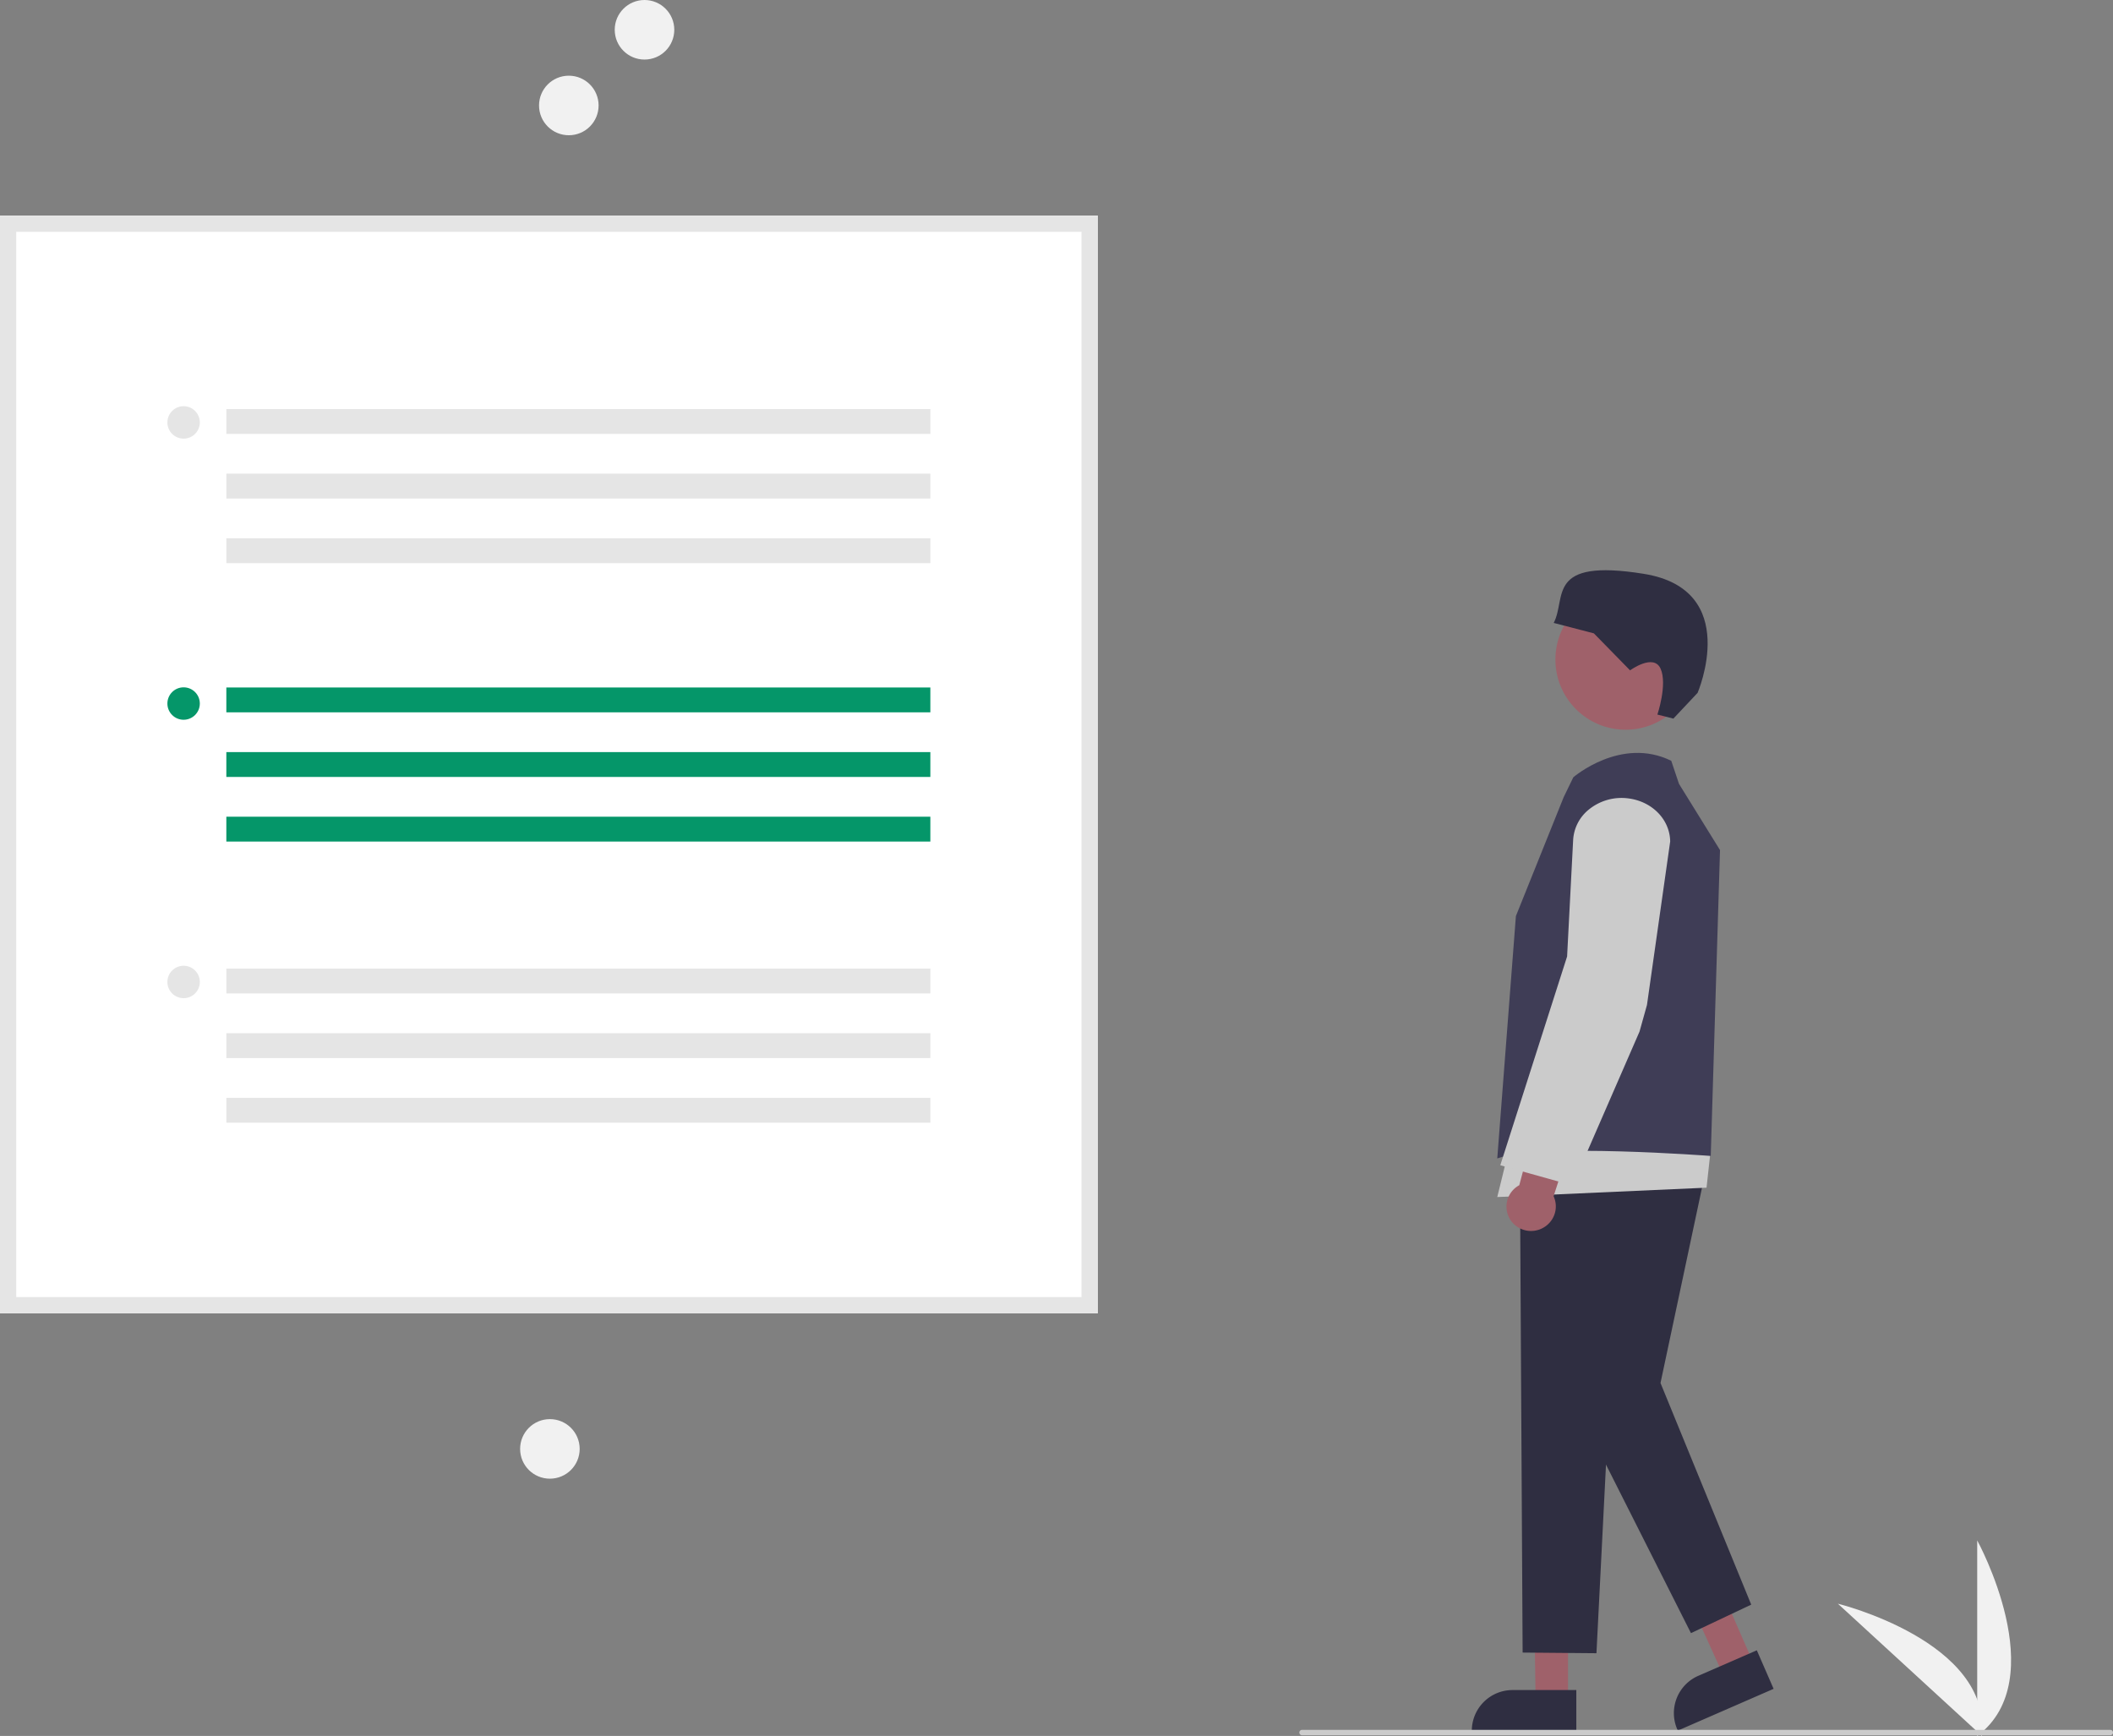 <svg id="eb0906b5-f869-4e70-beba-f75f3f61eddb" data-name="Layer 1" xmlns="http://www.w3.org/2000/svg"
  viewBox="0 0 781.677 642.211">
  <rect x="0" y="0" width="781.677" height="642.211" fill="#808080" stroke="none"/>
  <path d="M940.606,771.106v-72.34S968.798,750.051,940.606,771.106Z" transform="translate(-209.162 -128.894)" fill="#f1f1f1" />
  <path d="M942.348,771.093,889.058,722.172S945.903,736.087,942.348,771.093Z" transform="translate(-209.162 -128.894)"
    fill="#f1f1f1" />
  <circle id="a0c15788-f4f4-4acc-aa12-f27a30ea141c" data-name="Ellipse 44" cx="238.427" cy="11.017" r="11.017" fill="#f1f1f1" />
  <circle id="e9b5f50e-78d4-4cc2-9ed2-81635f80ef66" data-name="Ellipse 44" cx="210.427" cy="39.017" r="11.017" fill="#f1f1f1" />
  <circle id="b8afa681-60ae-40dd-b0dc-0ba40dd0fb25" data-name="Ellipse 44" cx="203.427" cy="536.017" r="11.017" fill="#f1f1f1" />
  <path d="M796.569,435.1" transform="translate(-209.162 -128.894)" />
  <polygon points="580.071 629.149 568.088 629.149 567.402 583.645 580.071 582.928 580.071 629.149" fill="#9f616a" />
  <path d="M792.3,769.671l-38.661-0v-.5a15.068,15.068,0,0,1,15.051-15.051h23.61Z"
    transform="translate(-209.162 -128.894)" fill="#2f2e41" />
  <polygon points="648.668 615.343 637.683 620.132 618.87 578.693 630.198 572.974 648.668 615.343" fill="#9f616a" />
  <path d="M829.848,769.12l-.2-.458a15.051,15.051,0,0,1,7.782-19.812l21.643-9.435,6.214,14.255Z"
    transform="translate(-209.162 -128.894)" fill="#2f2e41" />
  <circle cx="601.365" cy="243.997" r="25.965" fill="#9f616a" />
  <polygon points="647.842 593.621 614.282 511.638 630.582 434.928 599.659 433.25 582.639 519.069 625.548 604.168 647.842 593.621"
    fill="#2f2e41" />
  <polygon points="611.165 419.586 595.344 517.63 590.587 611.602 563.276 611.362 562.263 431.572 611.165 419.586" fill="#2f2e41" />
  <polygon points="632.869 425.177 631.313 439.378 553.893 442.842 559.135 421.489 632.869 425.177" fill="#cbcbcb" />
  <path
    d="M768.414,580.879a9,9,0,0,1,1.535-12.708,9.256,9.256,0,0,1,1.251-.816l30.365-114.11,18,7.91L783.893,571.426a9.016,9.016,0,0,1-2.654,10.884A9.178,9.178,0,0,1,768.414,580.879Z"
    transform="translate(-209.162 -128.894)" fill="#9f616a" />
  <path
    d="M787.606,423.849l3.581-7.398s17.634-15.245,36.234-6.106l2.867,8.54L845.458,443.382l-3.427,113.148s-63.289-4.813-78.976.921l6.895-89.659Z"
    transform="translate(-209.162 -128.894)" fill="#3f3d56" />
  <path
    d="M790.9,567.448l-26.722-7.475,24.713-77.236,2.238-43.122a15.592,15.592,0,0,1,5.822-11.25,19.165,19.165,0,0,1,14.799-4.08c8.732,1.196,15.155,7.873,15.273,15.877l0.0.039-.005.039-8.582,60.442-2.752,9.839Z"
    transform="translate(-209.162 -128.894)" fill="#cbcbcb" />
  <path
    d="M822.296,393.244l5.911,1.494,8.958-9.524s16.464-38.191-19.925-44.035-28.442,8.91-33.307,18.163l14.869,3.866L812.184,376.887s8.732-6.396,11.301-.595S822.296,393.244,822.296,393.244Z"
    transform="translate(-209.162 -128.894)" fill="#2f2e41" />
  <path d="M615.256,614.743h-406.094V208.649h406.094Z" transform="translate(-209.162 -128.894)" fill="#fff" />
  <path d="M615.256,614.743h-406.094V208.649h406.094Zm-400.094-6h394.094V214.649h-394.094Z"
    transform="translate(-209.162 -128.894)" fill="#e5e5e5" />
  <rect x="83.731" y="254.329" width="260.441" height="9.194" fill="#059669" />
  <rect x="83.731" y="278.233" width="260.441" height="9.194" fill="#059669" />
  <rect x="83.731" y="302.136" width="260.441" height="9.194" fill="#059669" />
  <circle cx="67.922" cy="260.273" r="6" fill="#059669" />
  <rect x="83.731" y="151.329" width="260.441" height="9.194" fill="#e5e5e5" />
  <rect x="83.731" y="175.233" width="260.441" height="9.194" fill="#e5e5e5" />
  <rect x="83.731" y="199.136" width="260.441" height="9.194" fill="#e5e5e5" />
  <circle cx="67.922" cy="156.273" r="6" fill="#e5e5e5" />
  <rect x="83.731" y="358.329" width="260.441" height="9.194" fill="#e5e5e5" />
  <rect x="83.731" y="382.233" width="260.441" height="9.194" fill="#e5e5e5" />
  <rect x="83.731" y="406.136" width="260.441" height="9.194" fill="#e5e5e5" />
  <circle cx="67.922" cy="363.273" r="6" fill="#e5e5e5" />
  <path d="M989.838,770.849h-299a1,1,0,0,1,0-2h299a1,1,0,0,1,0,2Z" transform="translate(-209.162 -128.894)" fill="#cbcbcb" />
</svg>